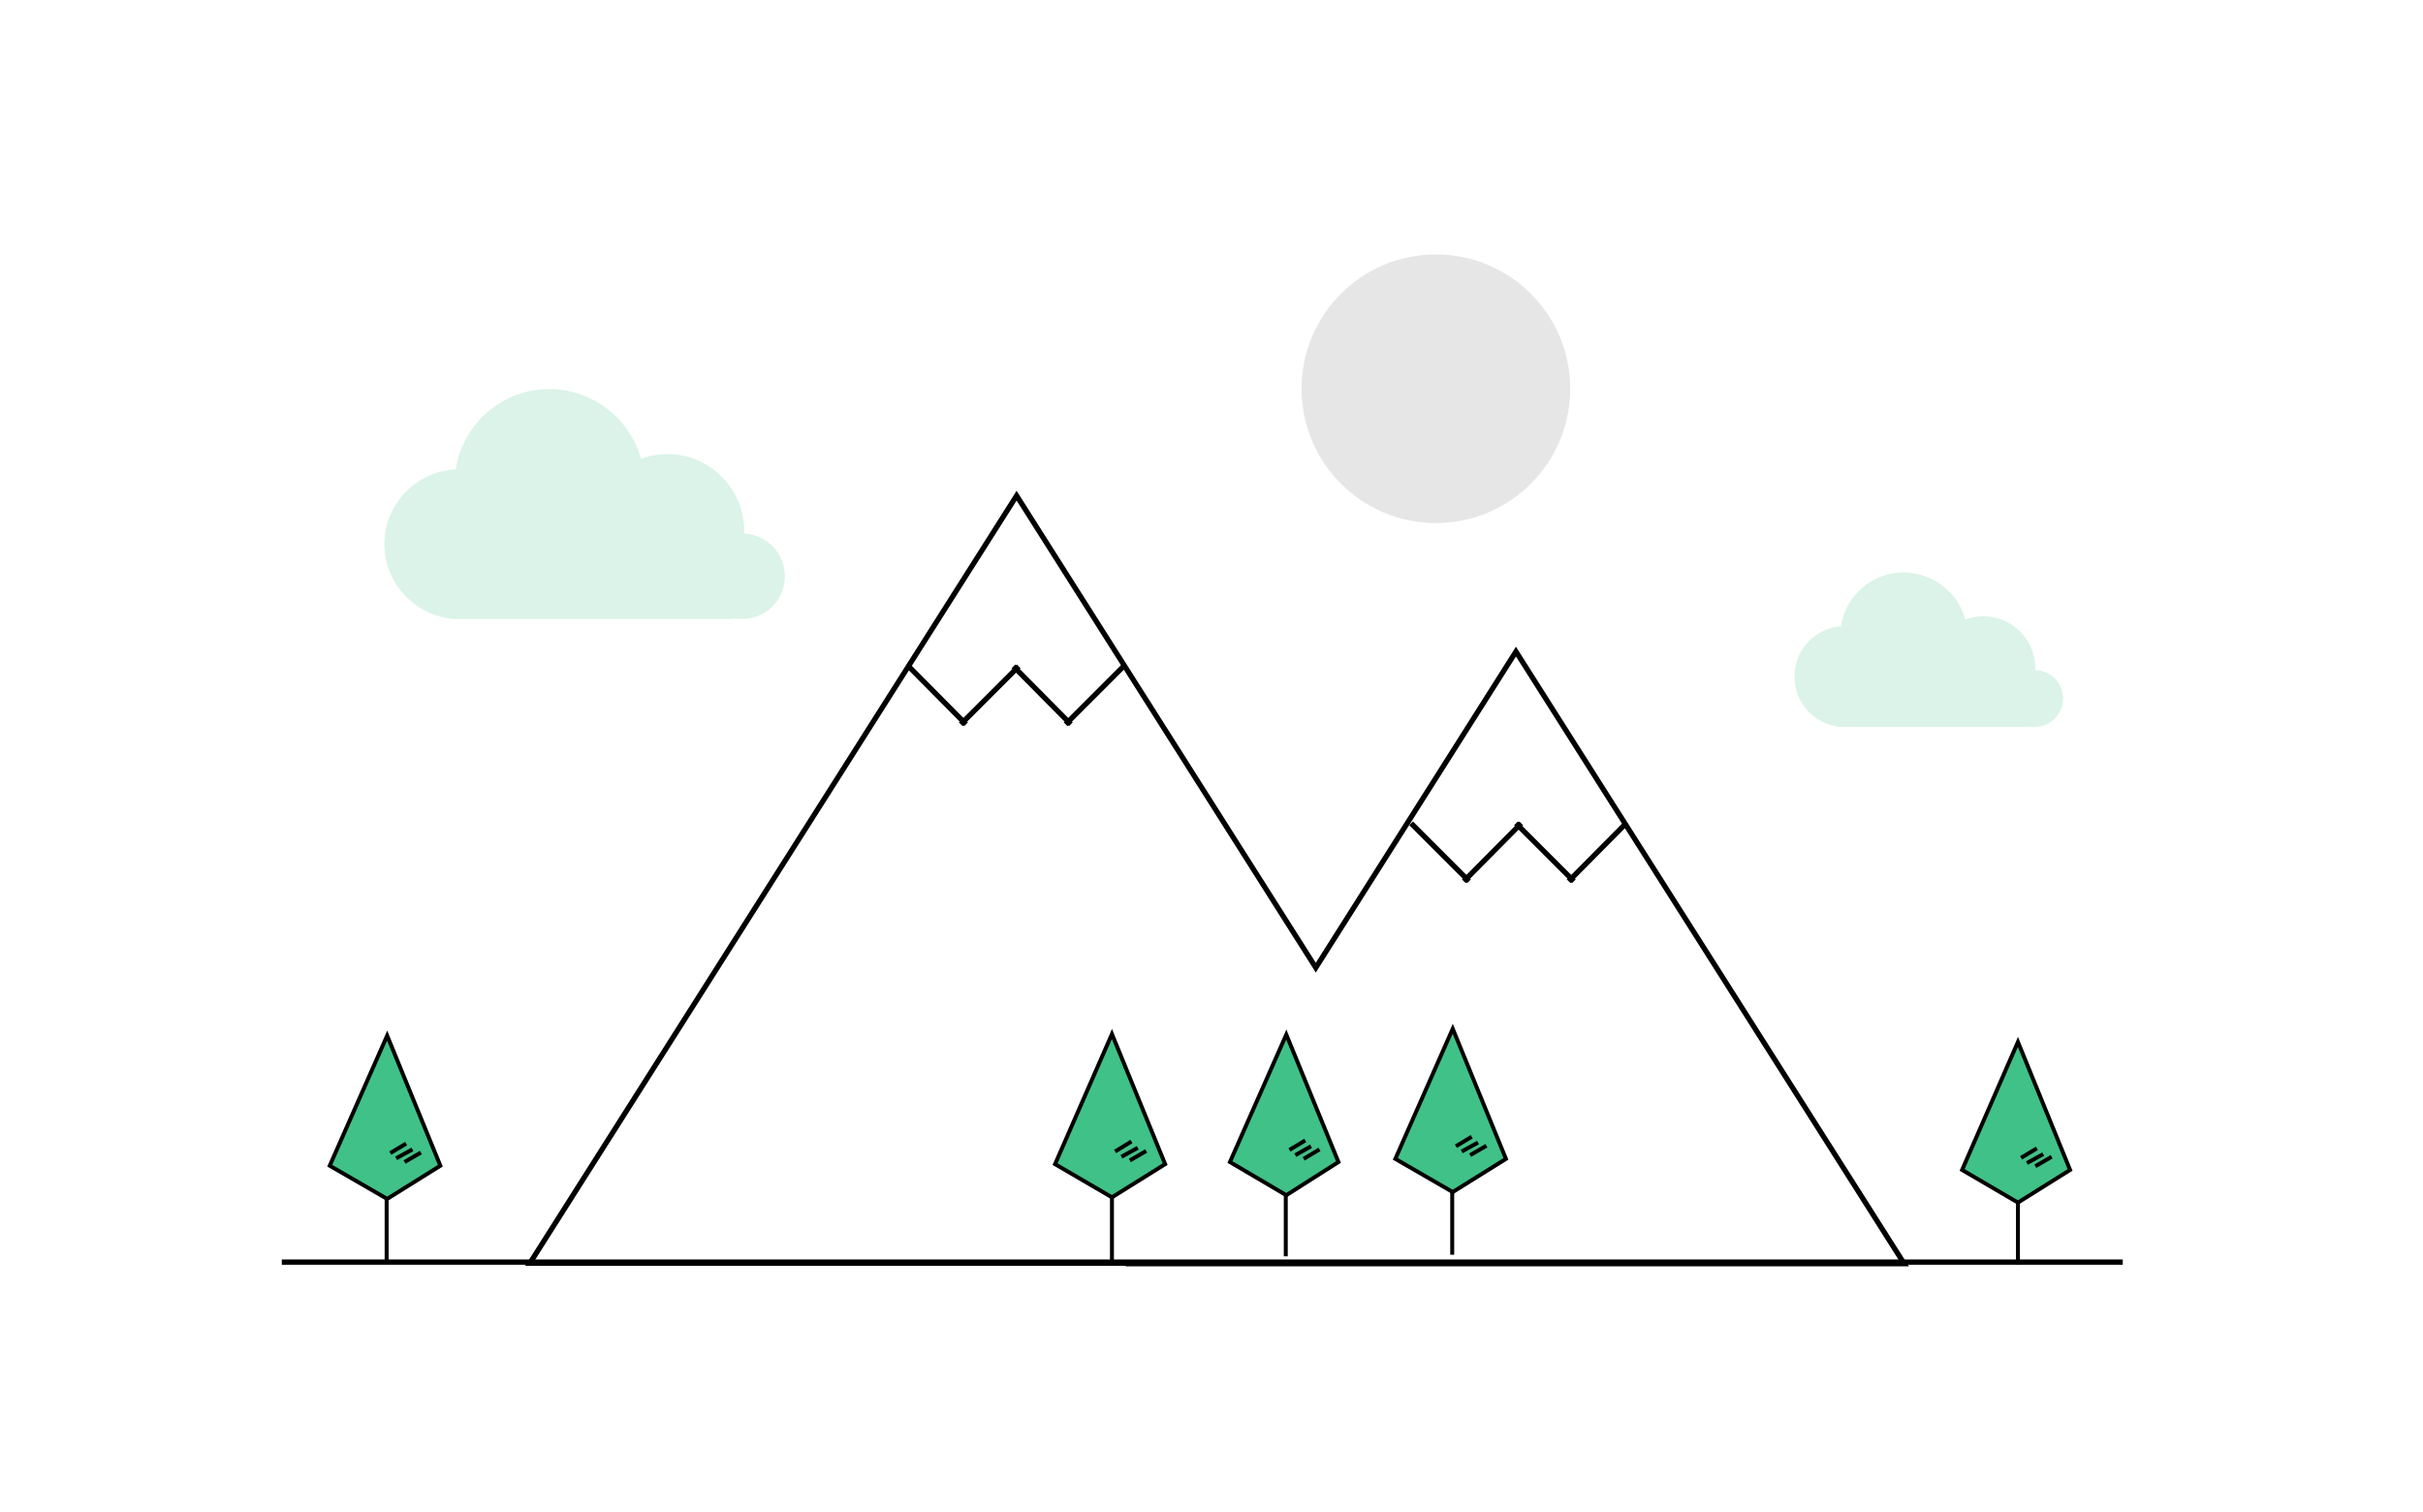 <?xml version="1.0" encoding="utf-8"?>
<!-- Generator: Adobe Illustrator 23.0.2, SVG Export Plug-In . SVG Version: 6.00 Build 0)  -->
<svg version="1.1" id="Layer_1" xmlns="http://www.w3.org/2000/svg" xmlns:xlink="http://www.w3.org/1999/xlink" x="0px" y="0px"
	 viewBox="0 0 460 287" style="enable-background:new 0 0 460 287;" xml:space="preserve">
<style type="text/css">
	.st0{fill:#E6E6E6;}
	.st1{fill:none;stroke:#000000;stroke-miterlimit:10;}
	.st2{fill:#40C187;stroke:#000000;stroke-width:0.75;stroke-miterlimit:10;}
	.st3{fill:none;stroke:#000000;stroke-width:0.75;stroke-miterlimit:10;}
	.st4{opacity:0.19;fill:#40C187;enable-background:new    ;}
</style>
<circle class="st0" cx="272.6" cy="73.8" r="25.5"/>
<polygon class="st1" points="361.5,239.9 287.8,123.7 249.8,183.7 193,94.1 100.6,239.8 214.2,239.8 214.2,239.9 "/>
<polygon class="st2" points="73.5,227.6 62.6,221.3 73.5,196.6 83.6,221.3 "/>
<line class="st3" x1="73.4" y1="227.6" x2="73.4" y2="239.6"/>
<line class="st3" x1="74.1" y1="218.9" x2="77.1" y2="217.1"/>
<line class="st3" x1="75.2" y1="219.9" x2="78.3" y2="218.2"/>
<line class="st3" x1="76.8" y1="220.6" x2="79.9" y2="218.8"/>
<line class="st1" x1="403" y1="239.6" x2="53.5" y2="239.6"/>
<line class="st1" x1="172.5" y1="126.5" x2="183.4" y2="137.5"/>
<line class="st1" x1="193.4" y1="126.5" x2="182.4" y2="137.5"/>
<line class="st1" x1="192.4" y1="126.5" x2="203.3" y2="137.5"/>
<line class="st1" x1="213.3" y1="126.5" x2="202.3" y2="137.5"/>
<line class="st1" x1="267.9" y1="156.3" x2="278.9" y2="167.3"/>
<line class="st1" x1="288.8" y1="156.3" x2="277.9" y2="167.3"/>
<line class="st1" x1="287.8" y1="156.3" x2="298.8" y2="167.3"/>
<line class="st1" x1="308.7" y1="156.3" x2="297.8" y2="167.3"/>
<path class="st4" d="M141.3,101.4c0-0.2,0-0.3,0-0.5c0-8.1-6.5-14.7-14.6-14.7c-1.7,0-3.4,0.3-5,0.9c-2.7-9.6-12.6-15.2-22.2-12.6
	c-6.8,1.9-11.9,7.6-13,14.6c-7.8,0.4-13.9,7.1-13.5,14.9c0.4,7.2,6.1,13,13.2,13.5l0,0h53.1v-0.1c0.5,0.1,0.9,0.1,1.4,0.1
	c4.5,0.1,8.2-3.4,8.3-7.9s-3.4-8.2-7.9-8.3L141.3,101.4z"/>
<path class="st4" d="M386.4,127.2c0-0.1,0-0.2,0-0.3c0-5.5-4.4-9.9-9.9-9.9c-1.1,0-2.3,0.2-3.4,0.6c-1.8-6.5-8.5-10.2-14.9-8.5
	c-4.6,1.3-8,5.1-8.7,9.8c-5.3,0.4-9.2,5-8.8,10.3c0.4,4.7,4,8.4,8.7,8.8l0,0h35.7v-0.1c0.3,0.1,0.6,0.1,1,0.1c3,0.1,5.5-2.3,5.6-5.3
	C391.7,129.8,389.4,127.3,386.4,127.2L386.4,127.2z"/>
<polygon class="st2" points="244.2,226.9 233.5,220.6 244.2,196.4 254.1,220.6 "/>
<line class="st3" x1="244.1" y1="226.8" x2="244.1" y2="238.5"/>
<line class="st3" x1="244.8" y1="218.3" x2="247.8" y2="216.5"/>
<line class="st3" x1="245.9" y1="219.3" x2="248.9" y2="217.6"/>
<line class="st3" x1="247.5" y1="220" x2="250.5" y2="218.2"/>
<polygon class="st2" points="383.1,228.3 372.5,222.1 383.1,197.8 393,222.1 "/>
<line class="st3" x1="383.1" y1="228.3" x2="383.1" y2="240"/>
<line class="st3" x1="383.7" y1="219.8" x2="386.7" y2="218"/>
<line class="st3" x1="384.8" y1="220.8" x2="387.9" y2="219.1"/>
<line class="st3" x1="386.4" y1="221.4" x2="389.5" y2="219.6"/>
<polygon class="st2" points="211.1,227.3 200.3,221 211.1,196.3 221.2,221 "/>
<line class="st3" x1="211.1" y1="227.3" x2="211.1" y2="239.2"/>
<line class="st3" x1="211.7" y1="218.6" x2="214.8" y2="216.7"/>
<line class="st3" x1="212.9" y1="219.6" x2="216" y2="217.9"/>
<line class="st3" x1="214.5" y1="220.3" x2="217.6" y2="218.5"/>
<polygon class="st2" points="275.8,226.3 264.9,220 275.8,195.3 285.9,220 "/>
<line class="st3" x1="275.7" y1="226.3" x2="275.7" y2="238.2"/>
<line class="st3" x1="276.4" y1="217.6" x2="279.4" y2="215.8"/>
<line class="st3" x1="277.5" y1="218.6" x2="280.6" y2="216.9"/>
<line class="st3" x1="279.1" y1="219.3" x2="282.2" y2="217.5"/>
</svg>
